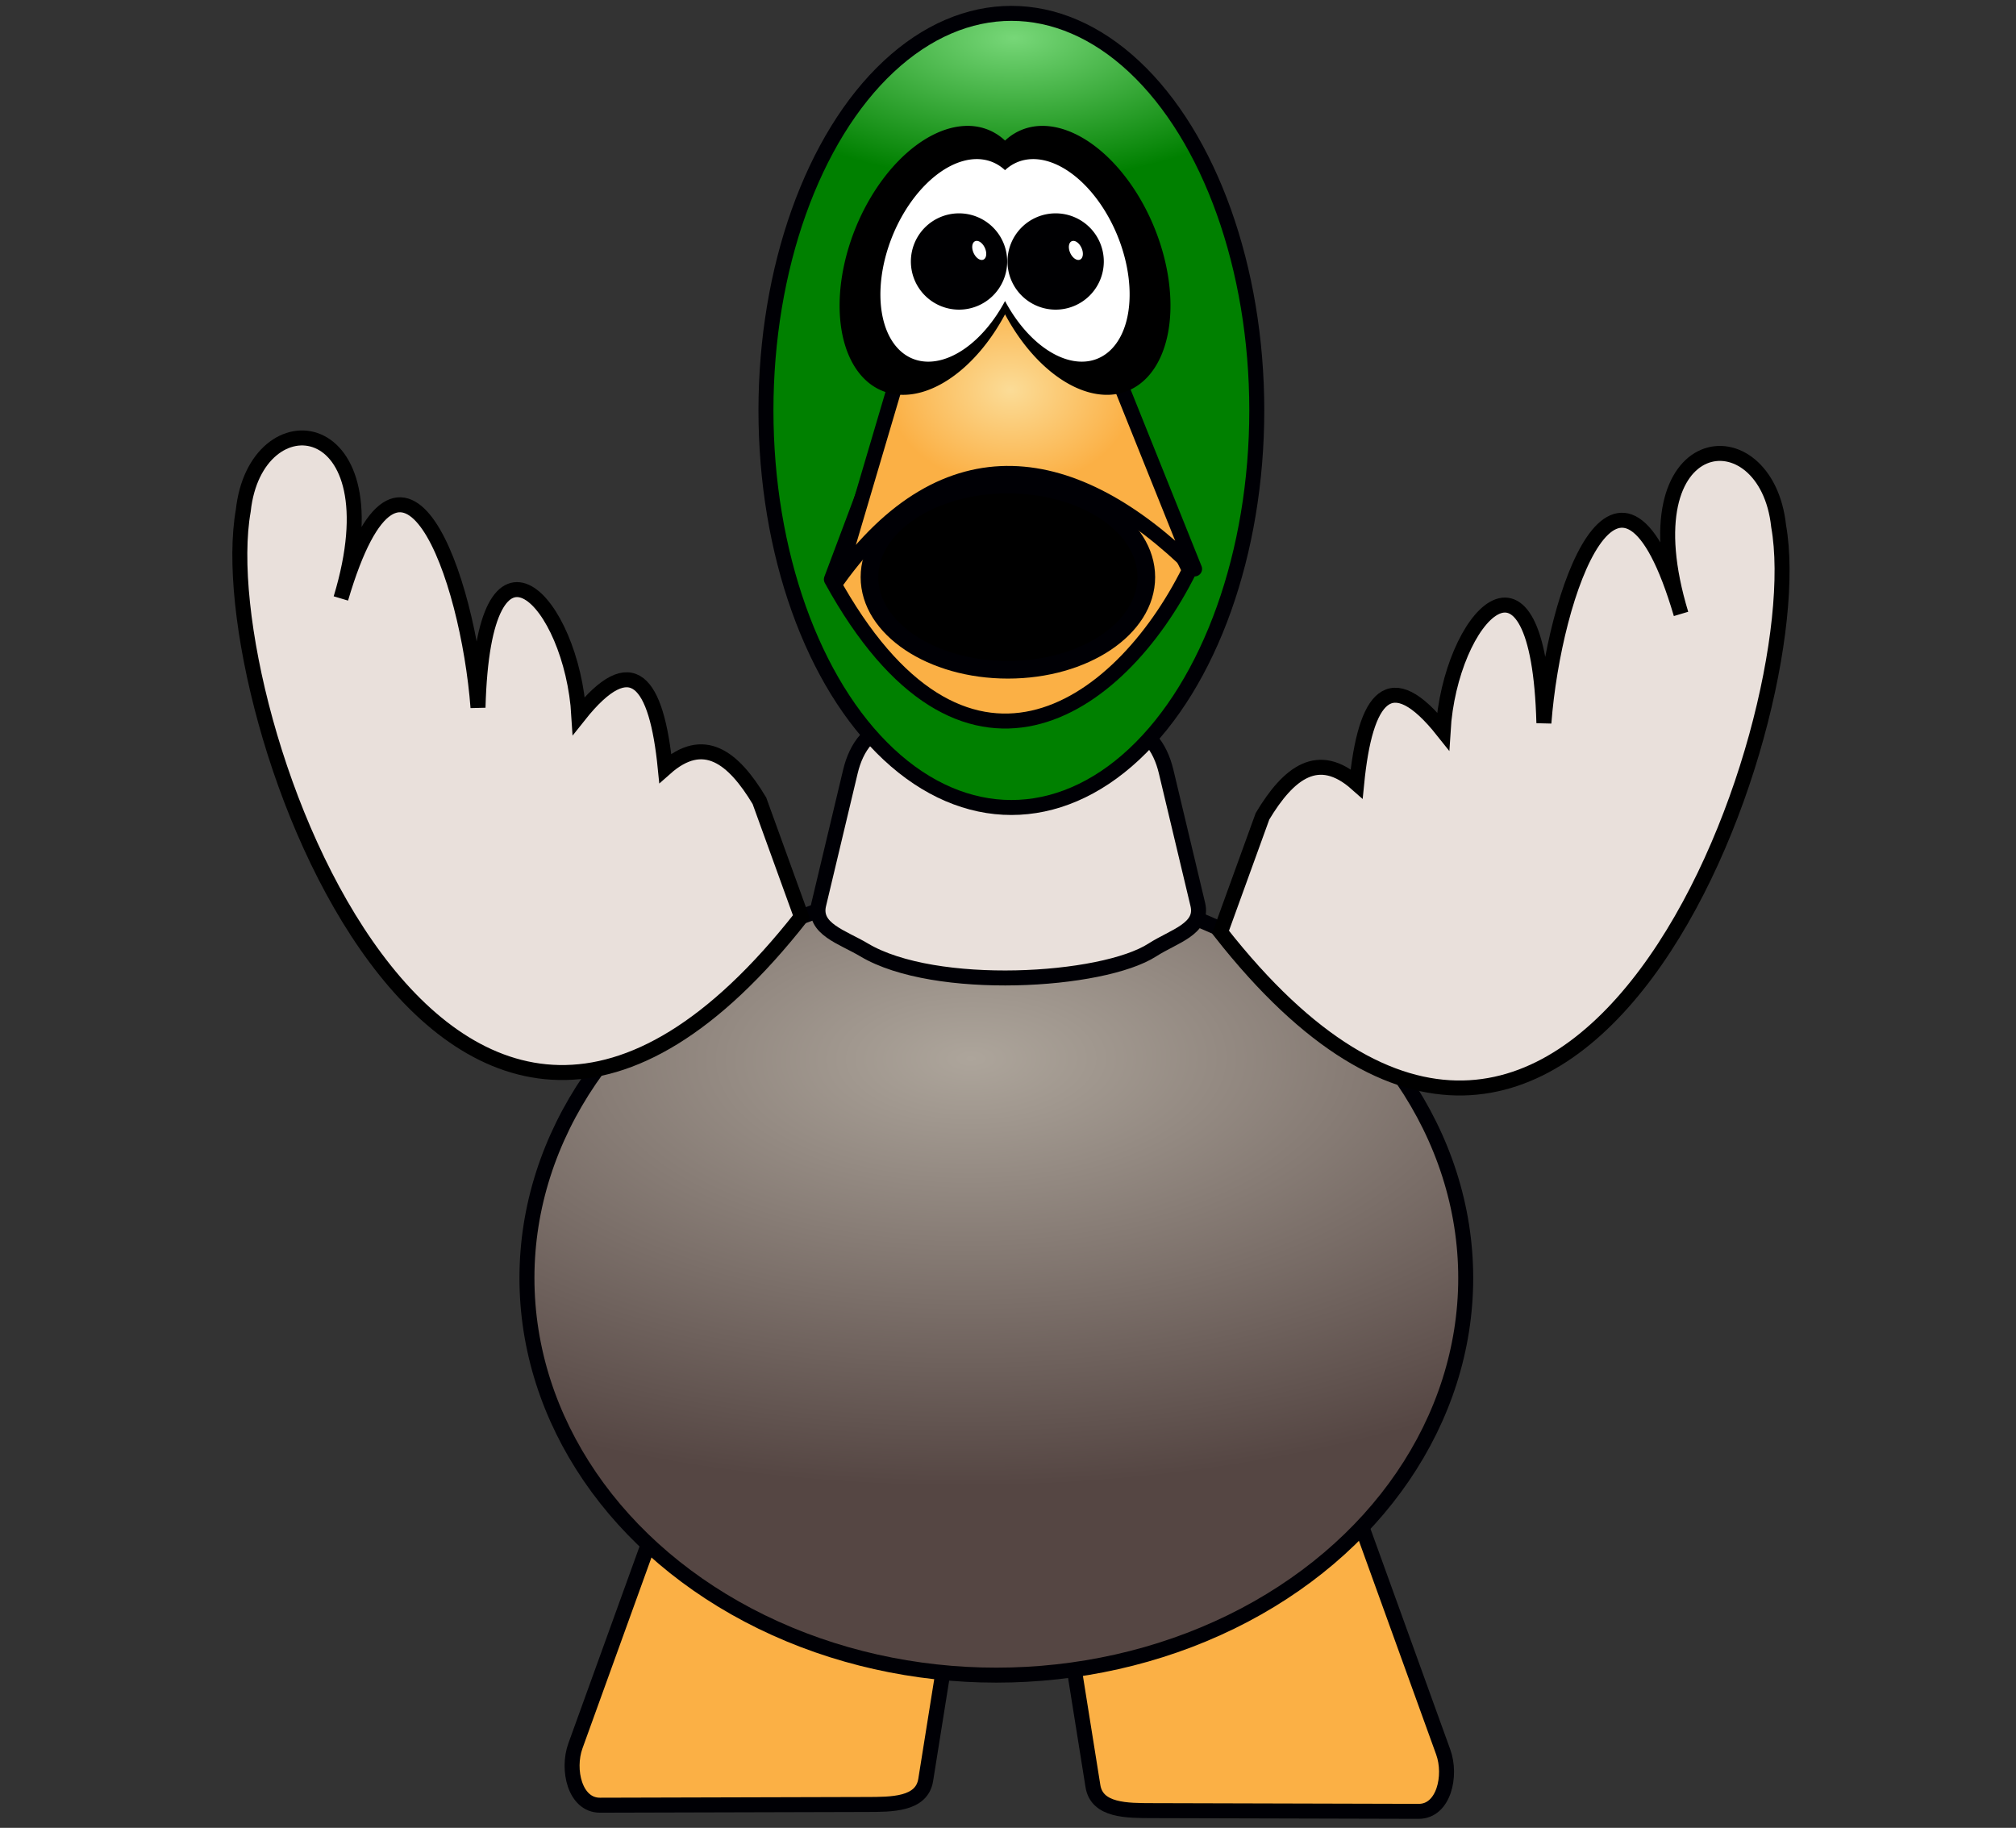 <?xml version="1.0" encoding="UTF-8" standalone="no"?>
<!-- Created with Inkscape (http://www.inkscape.org/) -->

<svg
   width="67.285mm"
   height="61.008mm"
   viewBox="0 0 67.285 61.008"
   version="1.1"
   id="svg5"
   sodipodi:docname="duck_shrug.svg"
   inkscape:version="1.1.1 (1:1.1+202109281944+c3084ef5ed)"
   xmlns:inkscape="http://www.inkscape.org/namespaces/inkscape"
   xmlns:sodipodi="http://sodipodi.sourceforge.net/DTD/sodipodi-0.dtd"
   xmlns:xlink="http://www.w3.org/1999/xlink"
   xmlns="http://www.w3.org/2000/svg"
   xmlns:svg="http://www.w3.org/2000/svg">
  <rect x="0" y="0" width="67.285" height="61.008" fill="#333333" stroke="none"/>
  <sodipodi:namedview
     id="namedview1044"
     pagecolor="#ffffff"
     bordercolor="#666666"
     borderopacity="1.0"
     inkscape:pageshadow="2"
     inkscape:pageopacity="0.0"
     inkscape:pagecheckerboard="0"
     inkscape:document-units="mm"
     showgrid="false"
     inkscape:snap-global="false"
     inkscape:zoom="1.3273709"
     inkscape:cx="166.49453"
     inkscape:cy="56.879353"
     inkscape:window-width="1852"
     inkscape:window-height="1016"
     inkscape:window-x="68"
     inkscape:window-y="324"
     inkscape:window-maximized="1"
     inkscape:current-layer="svg5"
     fit-margin-top="0"
     fit-margin-left="0"
     fit-margin-right="0"
     fit-margin-bottom="0" />
  <defs
     id="defs2">
    <linearGradient
       inkscape:collect="always"
       id="linearGradient4032">
      <stop
         style="stop-color:#fbdc97;stop-opacity:1"
         offset="0"
         id="stop4028" />
      <stop
         style="stop-color:#fbb045;stop-opacity:1"
         offset="1"
         id="stop4030" />
    </linearGradient>
    <linearGradient
       inkscape:collect="always"
       id="linearGradient1141">
      <stop
         style="stop-color:#77d778;stop-opacity:1"
         offset="0"
         id="stop1137" />
      <stop
         style="stop-color:#008000;stop-opacity:1"
         offset="1"
         id="stop1139" />
    </linearGradient>
    <radialGradient
       inkscape:collect="always"
       xlink:href="#linearGradient1141"
       id="radialGradient1143"
       cx="164.514"
       cy="63.411"
       fx="164.514"
       fy="63.411"
       r="9.691"
       gradientTransform="matrix(1.036,-0.005,0.003,0.492,-136.785,-29.113)"
       gradientUnits="userSpaceOnUse" />
    <radialGradient
       inkscape:collect="always"
       xlink:href="#linearGradient17168"
       id="radialGradient30852"
       cx="155.188"
       cy="92.909"
       fx="155.188"
       fy="92.909"
       r="16.146"
       gradientTransform="matrix(1.66,0.356,-0.747,0.811,-155.796,-95.26)"
       gradientUnits="userSpaceOnUse" />
    <linearGradient
       id="linearGradient17168">
      <stop
         style="stop-color:#ada59b;stop-opacity:1"
         offset="0"
         id="stop17164" />
      <stop
         style="stop-color:#554643;stop-opacity:1"
         offset="1"
         id="stop17166" />
    </linearGradient>
    <radialGradient
       inkscape:collect="always"
       xlink:href="#linearGradient4032"
       id="radialGradient4036"
       cx="33.732"
       cy="12.624"
       fx="33.732"
       fy="12.624"
       r="6.505"
       gradientTransform="matrix(0.636,0.019,-0.015,0.496,12.462,6.112)"
       gradientUnits="userSpaceOnUse" />
  </defs>
  <path
     id="rect10087-5"
     style="fill:#fbb045;fill-opacity:1;stroke:#000005;stroke-width:0.5;stroke-linecap:round;stroke-linejoin:round;stroke-miterlimit:4;stroke-dasharray:none"
     d="m 36.578,53.13 6.938,-2.871 c 0.775,-0.321 1.693,0.031 1.978,0.82 l 2.675,7.401 c 0.285,0.789 0.019,1.98 -0.82,1.978 l -8.894,-0.024 c -0.839,-0.002 -1.846,0.008 -1.978,-0.82 l -0.72,-4.507 c -0.132,-0.828 0.045,-1.657 0.82,-1.978 z"
     sodipodi:nodetypes="sssssssss" />
  <path
     id="rect10087-5-4"
     style="fill:#fbb045;fill-opacity:1;stroke:#000005;stroke-width:0.5;stroke-linecap:round;stroke-linejoin:round;stroke-miterlimit:4;stroke-dasharray:none"
     d="m 30.795,52.925 -6.938,-2.871 c -0.775,-0.321 -1.693,0.031 -1.978,0.82 l -2.675,7.401 c -0.285,0.789 -0.019,1.98 0.82,1.978 l 8.894,-0.024 c 0.839,-0.002 1.846,0.008 1.978,-0.82 l 0.72,-4.507 c 0.132,-0.828 -0.045,-1.657 -0.82,-1.978 z"
     sodipodi:nodetypes="sssssssss" />
  <ellipse
     style="fill:url(#radialGradient30852);fill-opacity:1;stroke:#000005;stroke-width:0.5;stroke-linecap:round;stroke-linejoin:round;stroke-miterlimit:4;stroke-dasharray:none"
     id="path11869"
     cx="33.253"
     cy="42.657"
     rx="15.666"
     ry="13.255" />
  <path
     id="rect10087"
     style="fill:#e9e0db;fill-opacity:1;stroke:#000005;stroke-width:0.5;stroke-linecap:round;stroke-linejoin:round;stroke-miterlimit:4;stroke-dasharray:none"
     d="m 29.898,24.238 h 7.508 c 0.839,0 1.319,0.698 1.514,1.514 l 1.058,4.439 c 0.195,0.816 -0.809,1.059 -1.514,1.514 -1.673,1.079 -7.264,1.409 -9.625,0 -0.72,-0.43 -1.708,-0.698 -1.514,-1.514 l 1.058,-4.439 c 0.195,-0.816 0.675,-1.514 1.514,-1.514 z"
     sodipodi:nodetypes="sssssssss" />
  <ellipse
     style="fill:url(#radialGradient1143);fill-opacity:1;stroke:#000005;stroke-width:0.5;stroke-linecap:round;stroke-linejoin:round;stroke-miterlimit:4;stroke-dasharray:none"
     id="path858"
     cx="33.755"
     cy="13.699"
     rx="8.191"
     ry="13.253" />
  <path
     id="rect5654-8"
     style="fill:#fbb045;stroke:#000005;stroke-width:0.5;stroke-linecap:round;stroke-linejoin:round;stroke-opacity:1;stroke-miterlimit:4;stroke-dasharray:none"
     d="m 33.706,15.559 h 1.54 c 0.722,0 1.899,-1.68 2.22,-1.032 l 2.232,4.506 c -2.374,4.769 -7.573,8.279 -11.95,0.304 l 1.952,-5.197 c 0.69,-0.215 3.284,1.419 4.006,1.419 z"
     sodipodi:nodetypes="csscccsc" />
  <path
     id="rect5654"
     style="fill:url(#radialGradient4036);stroke:#000005;stroke-width:0.5;stroke-linecap:round;stroke-linejoin:round;stroke-opacity:1;fill-opacity:1;stroke-miterlimit:4;stroke-dasharray:none"
     d="m 31.646,9.962 h 3.905 c 0.839,0 1.023,1.363 1.514,2.043 l 2.805,6.985 C 35.881,15.047 31.583,14.313 27.96,19.353 l 2.172,-7.347 c 0.403,-0.736 0.675,-2.043 1.514,-2.043 z"
     sodipodi:nodetypes="ssccccs" />
  <path
     id="path3571"
     style="fill:#000000;fill-opacity:1;stroke:none;stroke-width:0.5;stroke-linecap:round;stroke-linejoin:round;stroke-miterlimit:4;stroke-dasharray:none"
     d="m 32.261,4.202 a 2.874,4.701 22.089 0 0 -3.894,3.924 2.874,4.701 22.089 0 0 1.407,5.017 2.874,4.701 22.089 0 0 3.77,-2.652 4.701,2.874 67.911 0 0 3.769,2.652 4.701,2.874 67.911 0 0 1.407,-5.017 4.701,2.874 67.911 0 0 -4.295,-3.889 4.701,2.874 67.911 0 0 -0.881,0.455 2.874,4.701 22.089 0 0 -0.881,-0.455 2.874,4.701 22.089 0 0 -0.402,-0.036 z" />
  <path
     id="path3571-8"
     style="fill:#ffffff;fill-opacity:1;stroke:none;stroke-width:0.5;stroke-linecap:round;stroke-linejoin:round;stroke-miterlimit:4;stroke-dasharray:none"
     d="m 32.577,5.31 a 2.165,3.541 22.089 0 0 -2.933,2.956 2.165,3.541 22.089 0 0 1.06,3.779 2.165,3.541 22.089 0 0 2.84,-1.998 A 3.541,2.165 67.911 0 0 36.382,12.045 3.541,2.165 67.911 0 0 37.442,8.266 3.541,2.165 67.911 0 0 34.206,5.337 3.541,2.165 67.911 0 0 33.543,5.68 2.165,3.541 22.089 0 0 32.88,5.337 2.165,3.541 22.089 0 0 32.577,5.31 Z" />
  <path
     id="path5054"
     style="fill:#000002;fill-opacity:1;stroke:none;stroke-width:0.5;stroke-linecap:round;stroke-linejoin:round;stroke-miterlimit:4;stroke-dasharray:none"
     d="m 32.008,7.121 a 1.607,1.607 0 0 0 -1.607,1.607 1.607,1.607 0 0 0 1.607,1.607 1.607,1.607 0 0 0 1.607,-1.607 1.607,1.607 0 0 0 -1.607,-1.607 z m 0.599,0.919 a 0.337,0.206 65.526 0 1 0.263,0.233 0.337,0.206 65.526 0 1 -0.048,0.392 0.337,0.206 65.526 0 1 -0.327,-0.221 0.337,0.206 65.526 0 1 0.048,-0.392 0.337,0.206 65.526 0 1 0.065,-0.011 z" />
  <path
     id="path5054-3"
     style="fill:#000002;fill-opacity:1;stroke:none;stroke-width:0.5;stroke-linecap:round;stroke-linejoin:round;stroke-miterlimit:4;stroke-dasharray:none"
     d="M 35.233,7.121 A 1.607,1.607 0 0 0 33.626,8.728 1.607,1.607 0 0 0 35.233,10.335 1.607,1.607 0 0 0 36.84,8.728 1.607,1.607 0 0 0 35.233,7.121 Z m 0.599,0.919 a 0.337,0.206 65.526 0 1 0.263,0.233 0.337,0.206 65.526 0 1 -0.048,0.392 0.337,0.206 65.526 0 1 -0.327,-0.221 0.337,0.206 65.526 0 1 0.048,-0.392 0.337,0.206 65.526 0 1 0.065,-0.011 z" />
  <path
     style="fill:#e9e0db;fill-opacity:1;stroke:#000000;stroke-width:0.5;stroke-linecap:butt;stroke-linejoin:miter;stroke-miterlimit:4;stroke-dasharray:none;stroke-opacity:1"
     d="M 26.747,30.596 C 14.859,45.747 6.948,23.64 8.119,17.047 c 0.409,-3.823 5.155,-3.34 3.258,2.927 2.057,-6.969 4.245,-0.724 4.577,3.642 0.179,-6.765 3.138,-3.548 3.366,0.27 1.78,-2.241 2.595,-1.153 2.884,1.755 1.279,-1.134 2.265,-0.375 3.142,1.087 z"
     id="path887-4-0-9"
     sodipodi:nodetypes="cccccccc" />
  <path
     style="fill:#e9e0db;fill-opacity:1;stroke:#000000;stroke-width:0.5;stroke-linecap:butt;stroke-linejoin:miter;stroke-miterlimit:4;stroke-dasharray:none;stroke-opacity:1"
     d="M 40.735,31.112 C 52.623,46.263 60.534,24.156 59.363,17.563 58.954,13.74 54.207,14.223 56.105,20.49 54.049,13.521 51.86,19.766 51.528,24.132 51.349,17.367 48.391,20.584 48.163,24.402 46.383,22.161 45.567,23.249 45.279,26.157 44,25.023 43.014,25.782 42.137,27.244 Z"
     id="path887-4-0-9-4"
     sodipodi:nodetypes="cccccccc" />
  <circle
     style="opacity:0;fill:#090000;fill-opacity:1;stroke:#000005;stroke-width:0.5;stroke-linecap:round;stroke-linejoin:round;stroke-miterlimit:4;stroke-dasharray:none"
     id="path8801"
     cx="33.933"
     cy="19.029"
     r="1.778" />
  <ellipse
     style="opacity:1;fill:#000000;fill-opacity:1;stroke:#000005;stroke-width:0.589;stroke-linecap:round;stroke-linejoin:round;stroke-miterlimit:4;stroke-dasharray:none"
     id="path9059"
     cx="33.639"
     cy="19.264"
     rx="4.62"
     ry="3.091" />
</svg>
